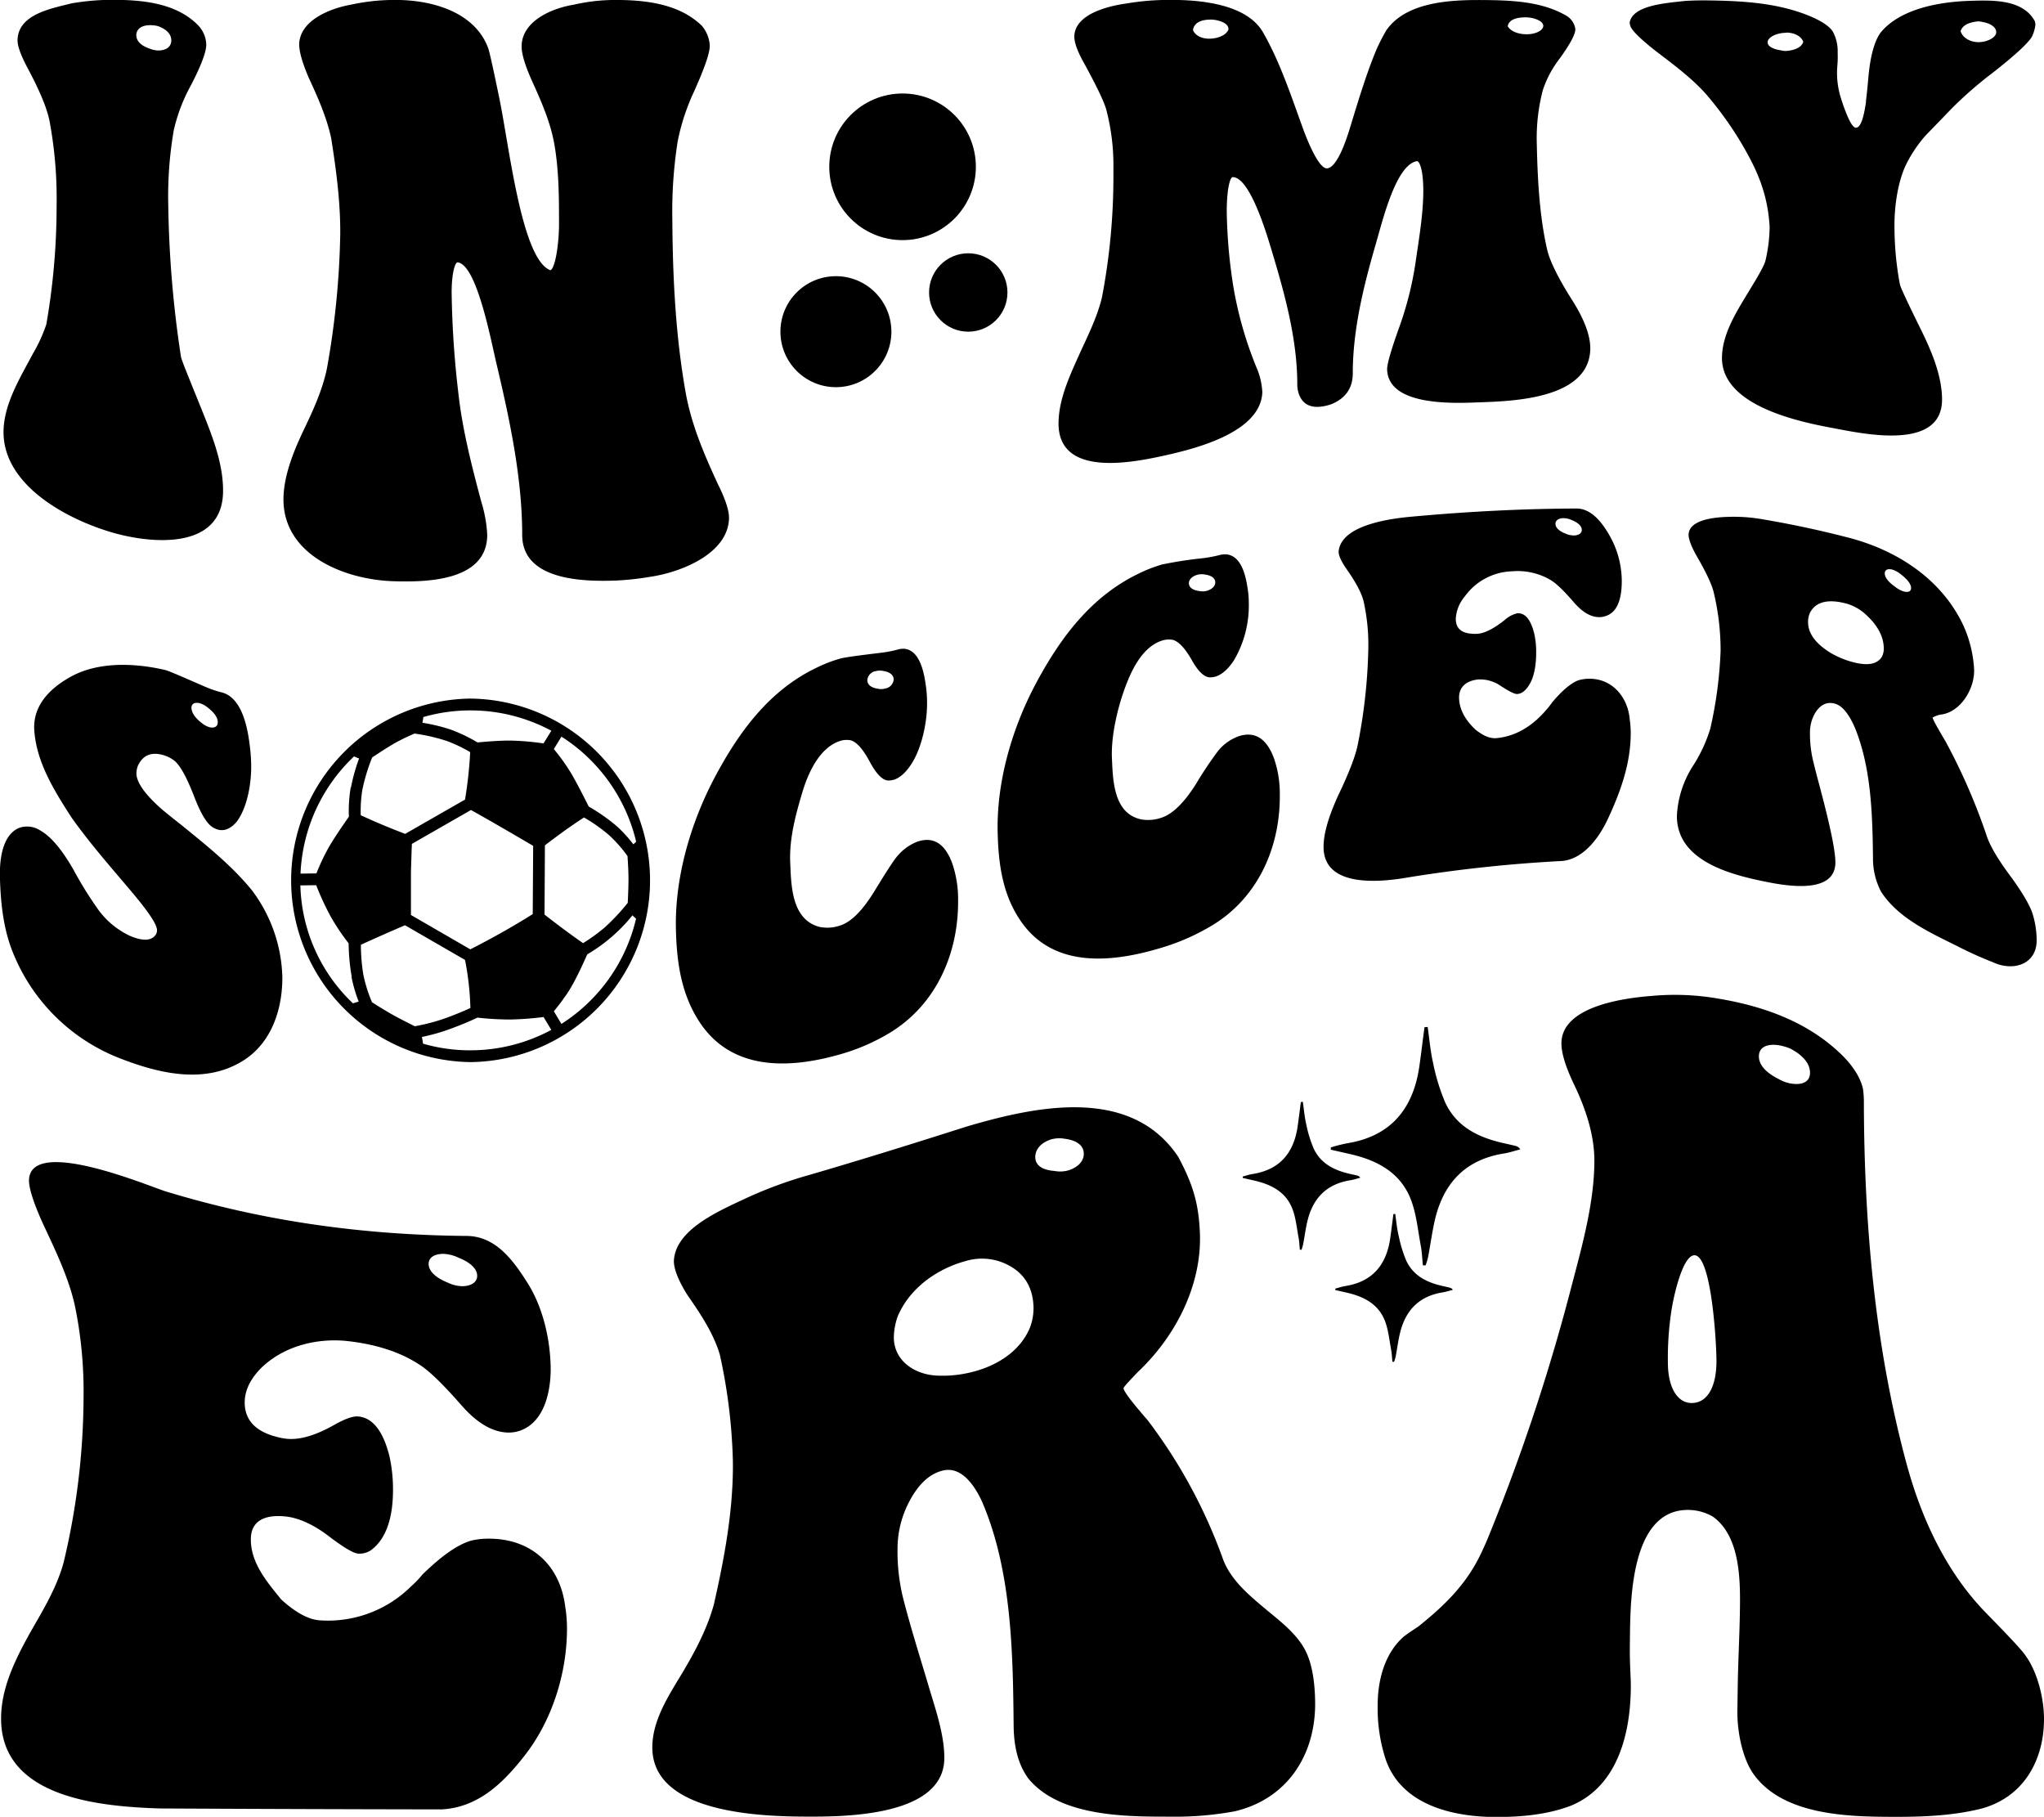 <svg id="katman_1" data-name="katman 1" xmlns="http://www.w3.org/2000/svg" viewBox="0 0 566.93 503.84"><path d="M130.55,225.3h-.14a50.41,50.41,0,0,0,.13,100.81h.14a50.41,50.41,0,0,0-.13-100.81ZM151.16,266c3.91-3,7.56-5.62,10.84-7.73a46.58,46.58,0,0,1,6.95,4.9,37.22,37.22,0,0,1,5.12,5.82c.19,2.79.28,5,.27,6.51s-.06,3.61-.21,6.45a58.72,58.72,0,0,1-6.32,6.76,48.91,48.91,0,0,1-6.07,4.41c-3-2.07-6.53-4.68-10.46-7.74l-.23-.18Zm24.53-.28a37.46,37.46,0,0,0-4.56-5,51.86,51.86,0,0,0-7.82-5.48c-2.35-4.71-4.11-8-5.24-9.81a53.52,53.52,0,0,0-4.44-6.13l2.11-3.45A47.53,47.53,0,0,1,176.47,265Q176.05,265.38,175.69,265.72Zm-27.79.42-.12,18.92c-5.34,3.37-11.17,6.66-17.32,9.78L114,285.31l0-.72c0-.42,0-.84,0-1.31l0-1.21,0-1.39c0-.38,0-.75,0-1.13V275.9l0-2.54.19-6.09.06-1.21,0-.46,16.4-9.4C135.67,259,141.5,262.38,147.9,266.14Zm2.87-28.41a74.76,74.76,0,0,0-8.84-.78H141c-2.07,0-4.94.17-8.53.51a44,44,0,0,0-7.6-3.62,50.39,50.39,0,0,0-7.69-1.84c.1-.49.19-1,.26-1.58a47.15,47.15,0,0,1,13-1.84h.12a47.2,47.2,0,0,1,22.38,5.64ZM129,253.31c-7.69,4.4-13.4,7.67-16.59,9.51-4.13-1.56-8.27-3.3-12.33-5.17a36,36,0,0,1,.46-7.14,52.12,52.12,0,0,1,2.7-8.88c3-2,5.15-3.35,6.52-4.11A57.66,57.66,0,0,1,115,235a51.71,51.71,0,0,1,8.78,2,38.78,38.78,0,0,1,6.65,3.15A115.47,115.47,0,0,1,129,253.31Zm-16.67,34.84L129,297.77a79,79,0,0,1,1.49,13.34,86.34,86.34,0,0,1-8.07,3.22,56.93,56.93,0,0,1-7.34,1.84c-2.8-1.39-4.9-2.48-6.24-3.24-1.6-.9-3.5-2.05-5.64-3.42a40.35,40.35,0,0,1-2.4-7.63,51.13,51.13,0,0,1-.68-8.31C104.37,291.63,108.49,289.81,112.37,288.15Zm11.06,29.28a87.62,87.62,0,0,0,9.06-3.65,84.55,84.55,0,0,0,9.17.52,88,88,0,0,0,9.17-.69l2.14,3.57a47.31,47.31,0,0,1-22.3,5.66h-.2A46.89,46.89,0,0,1,117.36,321c-.1-.69-.21-1.31-.32-1.86A58.24,58.24,0,0,0,123.43,317.43Zm32.91-8.92c1.83-2.25,4-6.38,6.6-12.28a45.72,45.72,0,0,0,12.54-10.82l.17.17c.25.24.53.5.83.76a47.48,47.48,0,0,1-20.7,29.18l-2.1-3.5Q155.38,309.86,156.34,308.51Zm-59-58.58a38.92,38.92,0,0,0-.51,8.13c-2.82,4-4.76,7-5.76,8.81a55.75,55.75,0,0,0-3.24,6.91l-4.42.06a47.53,47.53,0,0,1,14.85-32.51,9.3,9.3,0,0,0,1.4.57A50.14,50.14,0,0,0,97.37,249.93Zm.21,52.55a40.37,40.37,0,0,0,2,6.85c-.49.13-1,.3-1.6.48a46.72,46.72,0,0,1-14.58-32.7l4.39-.06a77.25,77.25,0,0,0,4,8.66,63.49,63.49,0,0,0,5,7.47A55.85,55.85,0,0,0,97.58,302.48Z" transform="translate(-0.02 -31.57)"/><path d="M13.75,65.08c-.67-3.4-2.73-8.44-6.19-14.85-1.78-3.39-2.72-5.94-2.67-7.59.18-7.15,9.46-8.72,14.88-10.12a66.38,66.38,0,0,1,11.37-1c8.28,0,17.84.84,23.91,7.15a8,8,0,0,1,2.18,5.34c0,1.91-1.39,5.68-4.18,11.08A47.36,47.36,0,0,0,48.2,67.78a107.77,107.77,0,0,0-1.51,20.67,304.76,304.76,0,0,0,3.52,42.05c.22,1.1,2.26,6,5.68,14.48,2.88,7.18,6,14.84,6,22.62.07,16.21-18.91,15-30.43,11.73C18.67,175.67,1,166.22,1,151.43c0-7.69,4.55-15,8.19-21.85a42.7,42.7,0,0,0,3.68-8.07,190.5,190.5,0,0,0,2.85-32.89A117.18,117.18,0,0,0,13.75,65.08ZM41.68,38.55c-2.39,0-3.8,1.05-3.85,2.71s1.28,3,3.85,3.85a6.36,6.36,0,0,0,2.17.46c2.28,0,3.63-1,3.68-2.72s-1.28-3.24-3.85-4.08A9.21,9.21,0,0,0,41.68,38.55Z" transform="translate(-0.02 -31.57)"/><path d="M90.71,133.7a231.79,231.79,0,0,0,3.68-37.11c.08-8.9-1.11-17.82-2.51-26.69-1.24-5.78-3.71-11.34-6.19-16.68C83.91,49.09,83,45.93,83,43.86c.17-6.69,8.68-10,14.39-11a56.06,56.06,0,0,1,11.87-1.3c9.8-.12,22.15,2.93,26.09,13.16.33.73,1.33,5.18,3,13.31,2.82,13.07,6.17,45.13,14.21,48.44.83.34,2.28-4,2.51-11.94v-.42c0-7.57,0-15.37-1.34-22.79-1.09-6-3.66-11.83-6.19-17.39-1.89-4.22-2.88-7.47-2.84-9.62.13-6.94,8.42-10.46,14.38-11.42a51.65,51.65,0,0,1,11.71-1.33c8.34,0,17.66,1.07,23.91,7.17a9.38,9.38,0,0,1,2.18,5.36c.06,2.23-1.56,6.59-4.35,12.85A60.18,60.18,0,0,0,188,70.69a124.82,124.82,0,0,0-1.5,21.78c.1,16,.89,32.14,3.68,47.86,1.57,8.89,5.08,17.09,8.86,25.29,2.12,4.24,3.23,7.49,3.18,9.67-.24,9.9-13.47,15-21.74,16.22a78.84,78.84,0,0,1-9.7,1.06c-8.41.29-25.93.18-25.92-12.66,0-16-3.54-32.28-7.19-47.72-1.53-6.47-5.43-27.2-10.7-27.86-.75-.09-1.69,3.1-1.68,8.45a264.63,264.63,0,0,0,1.84,27.62c1.11,10.18,3.7,20.26,6.36,30.24a37.27,37.27,0,0,1,1.67,9.28c-.05,12.94-17.17,13.1-25.92,12.84-13.52-.4-30.5-7.13-30.6-22.59,0-6.51,2.73-13.26,5.52-19.15C86.79,145.54,89.46,139.78,90.71,133.7Z" transform="translate(-0.02 -31.57)"/><path d="M410.68,143.13c-6.57.24-25.54,1.36-25.92-9.06-.06-1.51,1.13-5.53,3.34-11.7a93.34,93.34,0,0,0,4.52-17.86c.92-6.43,2.09-13.06,2.17-19.52.07-5.7-.94-8.9-1.84-8.72-5.79,1.12-9.44,16.46-11.37,23.08-3.28,11.3-6.36,23.64-6.35,35.74q0,6-5.69,8.47a14.13,14.13,0,0,1-2,.59q-5.52,1.17-7.2-3.14a8.3,8.3,0,0,1-.5-2.8c0-12.75-3.56-25.4-7.19-37.46-1.54-5.13-6.06-20-10.7-20.06-.82,0-1.7,3.6-1.67,9.74a143.58,143.58,0,0,0,1.84,20.71,105.17,105.17,0,0,0,6.35,22.21,19.54,19.54,0,0,1,1.67,7c-.4,10.78-17.43,15.33-25.92,17.28-8.91,2-30.94,6.95-30.6-9,.14-6.41,3-12.62,5.52-18.24,2.35-5.23,5.16-10.64,6.52-16.35a177.94,177.94,0,0,0,3.18-33V78.1a60.68,60.68,0,0,0-2-16.2c-.67-2.32-2.67-6.44-6-12.56-1.9-3.33-2.91-6-2.84-7.79.25-6.11,9.46-8.33,14.38-9a69.48,69.48,0,0,1,11.87-1c8.33-.07,21.49,1,26.09,9,4.74,8.24,7.88,17.89,11.2,27,2.68,7.15,5,10.79,6.53,10.71,2-.1,4.2-4.1,6.35-11.12,2.06-6.72,4.12-13.65,6.69-20.15a48.5,48.5,0,0,1,3.51-7.14c5.54-7.79,17.74-8.31,26.26-8.27,7.91.05,16.92.26,23.91,4.55a5.17,5.17,0,0,1,2.17,3.48c.07,1.41-1.47,4.21-4.34,8.2a28.93,28.93,0,0,0-4.69,8.81,52.55,52.55,0,0,0-1.67,14.48c.21,9.63.68,20,2.85,29.54.75,3.34,3.11,8.07,7,14.21,3.33,5.24,5,9.73,5,13.33C441,142.1,419.93,142.8,410.68,143.13ZM330.91,39.91c.56,1.46,2.42,2.49,4.85,2.38,2.66-.12,4.57-1.26,5-2.6q0-1.84-3.51-2.56a8.48,8.48,0,0,0-1.51-.13q-3.84.06-4.68,2.28A2.57,2.57,0,0,0,330.91,39.91Zm87.3-1.06c.66,1.2,2.55,2.17,5,2.22,2.66.06,4.7-1,4.85-2.2.12-1-1.11-1.89-3.34-2.35a9.63,9.63,0,0,0-1.51-.14q-4,0-4.85,1.92A1.93,1.93,0,0,0,418.21,38.85Z" transform="translate(-0.02 -31.57)"/><path d="M521.59,40.66c4.72-5.8,13.46-7.9,20.56-8.59,2.23-.22,4.45-.29,6.53-.33,5.58-.1,12.71.19,15.71,5.68a3.56,3.56,0,0,1,.17,1.06,10.05,10.05,0,0,1-1,3.34c-1.12,1.84-4.91,5.3-11,10.06a108.47,108.47,0,0,0-11.2,9.77c-4.91,5.11-7.47,7.68-7.69,8a37.14,37.14,0,0,0-5.19,8c-2.27,5.09-3.1,11.86-3,17.28a86.81,86.81,0,0,0,1.51,15.54c.22.91,2.09,4.93,5.68,12.21,2.93,5.92,5.86,12.65,6,19.32.36,14.88-22.13,9.8-30.43,8.25-10.19-1.89-30.78-6.42-30.61-19.58.1-7,4.62-13.54,8.2-19.55q3.34-5.41,3.84-7.19a42.27,42.27,0,0,0,1.18-9.45c-.44-7.69-2.55-13.77-6.36-20.62a96.66,96.66,0,0,0-11.2-16.1c-3.86-4.37-8.94-8.17-13.72-11.8-3.57-2.79-5.85-4.87-6.85-6.28a3.06,3.06,0,0,1-.67-2c1.05-4.7,10-5.23,15.38-5.86,1.9-.1,3.93-.17,6-.14,9.69.12,20.13.63,29.27,4.66,2.78,1.23,4.84,2.61,5.68,4a11.26,11.26,0,0,1,1.34,5.68c0,.51.05,1.38,0,2.45s-.17,2.14-.17,2.75a23.47,23.47,0,0,0,1.18,7.9c1.67,5.13,3,7.78,4,7.86,1.22.09,2.17-2.28,2.84-7.13v-.32c.22-1.65.43-3.84.67-6.52C518.76,47.18,519.91,43,521.59,40.66Zm-26.09,0c-2.76,0-5,1.23-5.19,2.42s1.23,2.09,3.68,2.45a6.79,6.79,0,0,0,1.34.18c2.79-.22,4.4-1.08,4.85-2.57C499.62,41.68,497.85,40.63,495.5,40.61Zm48.33-.4c.55,1.68,2.42,2.95,4.85,3,2.61,0,4.82-1.27,5-2.57s-1.23-2.59-3.68-3a7,7,0,0,0-1.33-.2Q544.5,37.91,543.83,40.21Z" transform="translate(-0.02 -31.57)"/><path d="M69.68,243.44c.13,4.86-.91,11.86-4,16-1.57,1.87-3.32,2.65-5.09,2.23a6,6,0,0,1-1.69-.76q-2.36-1.54-5-8.38Q51,245,48.68,242.78a8.7,8.7,0,0,0-3-1.69c-3.56-1.14-6-.21-7.43,2.88a6,6,0,0,0-.39,2.09c0,2.49,2.48,6,7.43,10.26,1.05.85,2.7,2.21,5,4,6.88,5.61,13.93,11.18,19.56,18.09a41.7,41.7,0,0,1,8.48,24.06c.06,9-3,18.39-11,23.32-10.79,6.67-23.74,3.34-34.56-.93a52.35,52.35,0,0,1-29.6-30.25C.83,288.27.2,281.56,0,275c-.2-7.79,1.82-12.51,5.47-13.89a6.69,6.69,0,0,1,5.74.78c2.87,1.6,6,5.25,9.26,11a103.8,103.8,0,0,0,7,11.21A23,23,0,0,0,36,291.07c3.74,1.61,6.18,1.42,7.31-.44a2.34,2.34,0,0,0,.26-1.09c0-1.69-2.61-5.47-7.83-11.6-5.41-6.36-10.91-12.7-15.78-19.5-4.77-7.4-9.84-15.39-10.43-24.37-.5-7.44,5.28-12.24,10.43-15,7.47-4,17.4-3.67,25.82-1.71,1.17.28,5,2,11.22,4.69a29.67,29.67,0,0,0,4.57,1.55,6.61,6.61,0,0,1,1.69.7c3.13,1.93,5.13,6.51,6,13.79A44.9,44.9,0,0,1,69.68,243.44ZM55.34,226.56c-1.34-.3-2.18.19-2.22,1.24,0,1.37,1,2.86,2.87,4.28a5.88,5.88,0,0,0,2.22,1.18c1.33.28,2.17-.23,2.21-1.3.06-1.37-1-2.83-2.87-4.23A5.89,5.89,0,0,0,55.34,226.56Z" transform="translate(-0.02 -31.57)"/><path d="M257.15,226c.1,5.32-1.23,12.19-4,16.9-1.57,2.57-3.29,4.26-5.09,4.87a5.35,5.35,0,0,1-1.69.25c-1.57-.08-3.22-1.74-5-5-1.91-3.61-3.7-5.66-5.35-6.14a5.93,5.93,0,0,0-3,.17c-5.67,1.83-8.83,8.81-10.43,14.15-1.92,6.4-3.69,13-3.39,19.65.27,6.12.32,15.72,8.08,17.75a10.7,10.7,0,0,0,5.74-.36q4.57-1.43,9.52-9.51c3.14-5.13,5.18-8.3,6.13-9.46a13.72,13.72,0,0,1,5.87-4.32c4.44-1.46,7.65.62,9.65,6.2a30.53,30.53,0,0,1,1.57,10c.15,14.54-5.87,28.67-18.52,36.58A56.24,56.24,0,0,1,232.89,324c-13.74,3.91-30,4.76-39-9.24-5-7.76-6.16-16.5-6.39-25.25-.39-14.4,4-29.62,10.82-42.47,6.59-12.37,15-24,28.17-30.29a37.5,37.5,0,0,1,6.65-2.56c1.22-.34,5-.84,11.35-1.61a31.94,31.94,0,0,0,4.57-.89,5.72,5.72,0,0,1,1.69-.21q4.69.34,6,9.79A32,32,0,0,1,257.15,226Zm-14.34-8.3a2.8,2.8,0,0,0-2.22,2.38c-.05,1.3.95,2.18,2.87,2.48a4.42,4.42,0,0,0,2.21-.08,2.8,2.8,0,0,0,2.22-2.38c.05-1.29-1-2.16-2.87-2.46A4.43,4.43,0,0,0,242.81,217.72Z" transform="translate(-0.02 -31.57)"/><path d="M346.39,198.71a30,30,0,0,1-4.05,15.86c-1.56,2.43-3.28,4-5.08,4.6a5.42,5.42,0,0,1-1.7.24c-1.56-.07-3.22-1.65-4.95-4.73q-2.88-5.07-5.35-5.68a6.2,6.2,0,0,0-3,.24c-5.58,1.83-8.62,8.6-10.44,13.72-2,5.64-3.66,13-3.39,18.94s.4,15.24,8.09,16.9a11.26,11.26,0,0,0,5.74-.5c3-1,6.23-4.13,9.52-9.38a102.28,102.28,0,0,1,6.13-9.16,13.1,13.1,0,0,1,5.87-4.08q6.64-2,9.65,6.34a30,30,0,0,1,1.56,9.86c.15,14.45-5.89,28.4-18.52,36.17a61.3,61.3,0,0,1-14.34,6.36c-13.26,4-29.8,6-39-7.43-5.07-7.37-6.16-15.85-6.39-24.29-.39-14.25,4-29.35,10.83-42,6.62-12.29,15.09-23.68,28.17-30a39.26,39.26,0,0,1,6.65-2.59,114,114,0,0,1,11.35-1.74,37.32,37.32,0,0,0,4.56-.87,6.15,6.15,0,0,1,1.7-.2q4.69.3,6,9.08A24.58,24.58,0,0,1,346.39,198.71ZM332,191c-1.36.43-2.18,1.27-2.22,2.23-.05,1.2,1,2,2.87,2.25a4.7,4.7,0,0,0,2.22-.1c1.36-.43,2.17-1.27,2.22-2.23.05-1.18-1-2-2.87-2.25A4.7,4.7,0,0,0,332,191Z" transform="translate(-0.02 -31.57)"/><path d="M376.54,238.43a150,150,0,0,0,3-27,55.11,55.11,0,0,0-1.3-13.06q-.8-3.42-4.83-9.13c-1.39-2-2.21-3.78-2.09-4.86.82-7.2,14.11-9,20.48-9.55,15.18-1.39,30.27-2.18,45.52-2.24,3.21,0,6.25,2.45,9,7.27a25.65,25.65,0,0,1,3.52,12.81c0,5.69-1.57,8.95-4.7,9.81a5,5,0,0,1-1.56.23c-2.35,0-4.7-1.4-7.05-4.13-2.77-3.23-4.91-5.26-6.39-6.14A18,18,0,0,0,419.45,190a16.81,16.81,0,0,0-13.17,7,10.46,10.46,0,0,0-2.48,6.15c0,2.66,1.52,4,4.56,4.17a9.14,9.14,0,0,0,1.57,0c2-.18,4.48-1.47,7.43-3.8a7.84,7.84,0,0,1,3.52-1.88c2.18-.13,3.74,1.78,4.7,5.71a23.45,23.45,0,0,1,.52,5.06q0,7.89-3.39,10.84a3.32,3.32,0,0,1-1.83.78c-.78.06-2.32-.76-4.56-2.2a10,10,0,0,0-6.39-1.83c-3.35.4-5.18,2.15-5.22,4.92,0,3.11,1.52,6.16,4.57,9,2.08,1.67,4,2.49,5.74,2.35,5.18-.44,9.91-3.18,13.82-7.78a20.89,20.89,0,0,0,1.7-2.15c2.86-3.39,5.3-5.4,7.3-6.12a10.38,10.38,0,0,1,2.74-.42c6.59-.17,11,5.1,11.48,11.4a26.2,26.2,0,0,1,.26,3.7c0,8.51-2.9,16.43-6.39,23.89-2.31,4.9-6.51,10.9-12.53,11.54A396.39,396.39,0,0,0,391,274.82c-7.31,1.3-24,3.37-23.87-8.52,0-3.53,1.42-8.52,4.3-14.64C374.11,246,375.84,241.61,376.54,238.43Zm57.13-63.16c-1.36,0-2.18.63-2.22,1.49-.05,1.1.95,2.09,2.87,2.82a5.56,5.56,0,0,0,2.21.48c1.36,0,2.18-.6,2.22-1.46.05-1.1-1-2.1-2.87-2.84A5.41,5.41,0,0,0,433.67,175.27Z" transform="translate(-0.02 -31.57)"/><path d="M474.38,233.67a115.24,115.24,0,0,0,2.87-21.58,68.89,68.89,0,0,0-1.95-16.41c-.53-2.12-2.13-5.54-4.83-10.17-1.39-2.53-2.09-4.39-2.09-5.61,0-3,3.74-4.83,11.22-5a45.86,45.86,0,0,1,9.26.67q11.83,2,23.48,5c13.35,3.37,25.74,11.18,31.95,23.83a33.75,33.75,0,0,1,3.26,12.6c.33,5.22-3.57,12.16-9.39,12.76a7.27,7.27,0,0,0-2.09.8c-.08.31,1.22,2.65,3.65,6.75a167.6,167.6,0,0,1,11.22,25.71c.87,2.83,3,6.5,6.39,11.1,3.26,4.4,5.48,8.06,6.39,10.64a25.51,25.51,0,0,1,1.18,6.94c.41,7.27-6.39,9.41-12.13,6.71A106.4,106.4,0,0,1,543,294c-7.53-3.75-16.5-7.75-21.26-15.18a19.84,19.84,0,0,1-2.22-9.33c-.15-11.65-.42-24.48-4.83-35.65-1.65-4-3.54-6.45-5.6-7.09-2.38-.74-4.4.29-5.87,3a10.78,10.78,0,0,0-1.18,5.15,32,32,0,0,0,.79,7.32c.94,4.08,2.29,8.6,3.91,15.29s2.35,11,2.35,13.21c0,9.39-15.05,6.26-20.22,5.19-9.39-1.95-23.77-5.81-23.74-18.07a28.13,28.13,0,0,1,4.31-13.65A41.05,41.05,0,0,0,474.38,233.67Zm48.13-22.24c0-3.16-1.57-6.26-4.7-9.17a13.34,13.34,0,0,0-5.47-3.25c-5.31-1.47-8.74-.55-10.31,2.51a6.42,6.42,0,0,0-.52,2.51c0,3.26,2.13,6.08,6.39,8.68a25.56,25.56,0,0,0,5.22,2.25c4.52,1.35,7.48,1,8.87-1.27A4.8,4.8,0,0,0,522.51,211.43ZM525,189.56c-1.34-.38-2.18,0-2.22,1,0,1.14,1,2.42,2.87,3.73a7.55,7.55,0,0,0,2.22,1.25c1.34.41,2.17.08,2.21-.8.06-1.14-1-2.52-2.87-3.92A7.09,7.09,0,0,0,525,189.56Z" transform="translate(-0.02 -31.57)"/><path d="M17.68,464.82a199.86,199.86,0,0,0,5.52-46,118.11,118.11,0,0,0-2.4-25.12c-1.74-7.88-5.47-15.48-8.89-22.84C9.34,365.21,8,361,8.06,358.77c.51-12,32.68,1.5,37.74,3.14,27.49,8.4,55.16,12.18,83.88,12.41,8.07.2,12.85,7.05,16.58,12.91,4.2,6.59,6.29,15.2,6.49,23.15.16,6.52-1.5,15.6-8.65,18a9.76,9.76,0,0,1-2.89.47q-6.5,0-13-7.35c-5.12-5.83-9-9.68-11.77-11.43-5.86-3.89-12.93-5.77-19.71-6.56-8.59-1-17.9,1.24-24.28,7.44q-4.56,4.62-4.56,9.57c0,4.66,2.8,7.85,8.41,9.39a19.75,19.75,0,0,0,2.88.62c3.69.49,8.25-.79,13.7-3.9,2.89-1.61,5-2.37,6.49-2.25q6,.52,8.65,10.95a42,42,0,0,1,1,8.75c.08,6-.89,13.67-6.25,17.49a5.83,5.83,0,0,1-3.37.85c-1.44-.1-4.27-1.85-8.41-5s-8.29-4.95-11.78-5.31c-6.17-.62-9.52,1.49-9.61,6.13-.13,6.67,4.45,12,8.41,16.88,3.85,3.53,7.46,5.53,10.58,5.79a32.73,32.73,0,0,0,25.47-9.43,29.13,29.13,0,0,0,3.13-3.26c5.28-5.17,9.77-8.32,13.46-9.39a20.29,20.29,0,0,1,5-.56c11.67,0,19.72,7.29,21.15,18.88a37.93,37.93,0,0,1,.48,6.09c0,12.51-4.22,25.59-11.77,35.22-5.82,7.42-12.77,14.39-23.08,14.89q-39-.06-78.11-.26c-16.86-.55-44-3-44-24.93,0-8.48,3.92-16.33,7.93-23.59C11.78,478.35,15.74,472,17.68,464.82ZM123,379.29c-2.49,0-4,1-4.09,2.62-.1,2,1.76,3.93,5.29,5.35a9.89,9.89,0,0,0,4.08,1c2.49-.05,4-1.12,4.09-2.72.1-2-1.77-3.85-5.29-5.24A10.41,10.41,0,0,0,123,379.29Z" transform="translate(-0.02 -31.57)"/><path d="M198,476.6c3-13.18,5.49-26.64,5.29-40a153.72,153.72,0,0,0-3.61-29.35c-1.76-5.93-5.4-11.37-8.89-16.39-2.57-4-4-7.61-3.85-9.84.61-8.85,13.34-14,20.67-17.47a117.59,117.59,0,0,1,17.07-6.2c14.48-4.23,28.88-8.71,43.26-13.31,19.1-5.65,45.65-11.48,58.88,8.34,4,7.48,5.65,12.81,6,20.93.64,14.28-6.48,28.68-17.3,38.83-2.41,2.53-3.78,4-3.85,4.36-.14.71,2.24,3.83,6.73,9a143.91,143.91,0,0,1,20.67,38c2.06,6,7.17,10.26,11.78,14.13,4.35,3.65,9.53,7.42,11.77,12.81,1.49,3.56,2.1,8.13,2.17,13.11.2,14.62-7.7,26.94-22.36,30.34a90.88,90.88,0,0,1-18,1.47c-12,0-30.44.05-39.18-10.57-2.72-3.71-4-8.54-4.08-14.44-.2-20.37-.5-43.41-8.9-62.65-3-6.29-6.58-9.1-10.33-8.4-4.41.83-8.09,4.66-10.82,11a28.11,28.11,0,0,0-2.16,10.78,54.44,54.44,0,0,0,1.44,13.24c2.11,8.36,4.78,16.72,7.21,24.92,1.89,6.37,4.34,13.35,4.33,19.84,0,15.82-26.33,16.29-37.25,16.27-12.55,0-43.93-.55-43.74-19.36.07-7.22,4.25-13.76,7.93-19.85S196.06,483.55,198,476.6Zm88.69-81.94c0-6.35-2.89-10.71-8.66-13a15.66,15.66,0,0,0-10.09-.4c-8.07,2.17-15.72,7.58-19,15.54a18.92,18.92,0,0,0-1,5.42c-.12,6.62,5.66,10.48,11.78,10.82a33,33,0,0,0,9.61-.91c6.83-1.63,13.51-5.57,16.34-12.34A14.63,14.63,0,0,0,286.67,394.66Zm4.56-47c-2.51.87-4,2.59-4.08,4.63-.09,2.31,1.76,3.74,5.28,4a8.46,8.46,0,0,0,4.09-.21c2.51-.85,4-2.49,4.08-4.37.1-2.33-1.76-3.89-5.28-4.34A8.33,8.33,0,0,0,291.23,347.65Z" transform="translate(-0.02 -31.57)"/><path d="M528.74,437.16c4.07,15.16,10.84,30,21.87,41.44,6.57,6.72,10.33,10.69,11.29,12.21,3.42,4.76,5.13,12.28,5.05,17.9-.16,11.51-6,21.54-17.78,24.53-8,1.93-16.32,2.2-24.28,2.17C512.4,535.37,494,535,486,523c-3-4.77-4.21-12-4.09-17.38.05-2.17.05-6.39.24-12.39.18-5.58.44-11.25.48-16.84.06-7.91-.33-19-7.45-24.18a13.69,13.69,0,0,0-6.25-1.89c-16.34-.81-16.69,24.16-16.82,34.88,0,1.42-.08,3.77,0,6.77s.23,5.36.24,6.79c.05,12.89-3.36,28.09-16.59,33.55-6.54,2.5-13.76,3.14-20.66,3.15-12,0-26.41-3.24-30.77-16.06A45.54,45.54,0,0,1,382.13,505c-.07-7,1.71-14.68,7.21-19.55q1.2-.93,4.08-2.82c6.86-5.49,12.81-11.18,16.83-19.14q1.68-3.37,2.88-6.42A545.75,545.75,0,0,0,436,387.9c2.89-11,6.24-23,6.24-34.45,0-7.17-2.42-14.39-5.52-20.89-2.41-5-3.73-9.1-3.61-12,.41-10,17.51-12.23,25-12.8a70.42,70.42,0,0,1,15.62.3c13.61,1.92,27.29,6.23,37.49,16.4,3,3.08,4.89,6.14,5.53,9.12a27.45,27.45,0,0,1,.24,4C517.09,370.94,520,404.74,528.74,437.16Zm-66.1-27.07c.16,6.4,2.64,10.34,6.25,10.55,4.48.26,7.34-4.2,7.21-12.14-.11-6.81-1.6-28.51-6-28.82-3.13-.22-5.67,10.14-6.49,15.36A87.25,87.25,0,0,0,462.64,410.09Zm31-88.61c-3.58-.62-5.7.55-5.77,2.92s1.84,4.59,5.53,6.43a10.67,10.67,0,0,0,3.12,1.18c3.42.61,5.45-.44,5.53-2.79.08-2.55-1.85-5-5.53-6.88A14.72,14.72,0,0,0,493.65,321.48Z" transform="translate(-0.02 -31.57)"/><circle cx="250.34" cy="46.26" r="20.33"/><circle cx="231.85" cy="91.98" r="15.39"/><circle cx="268.56" cy="81.11" r="10.87"/><path d="M396,316.36c.49,3.35.76,6.76,1.52,10.05a56.18,56.18,0,0,0,3.33,10.86c3.17,6.88,9.37,9.81,16.39,11.36,1.08.24,2.16.48,3.24.75a2,2,0,0,1,1.2.94c-1.52.38-3,.89-4.55,1.14-10.64,1.7-16.71,8.16-19.11,18.36-.79,3.4-1.24,6.88-1.89,10.31a21.81,21.81,0,0,1-.7,2.35l-.75,0c-.19-1.82-.26-3.67-.59-5.47-.8-4.26-1.2-8.71-2.72-12.72-2.91-7.62-9.46-11-17-12.7l-5.23-1.19v-.63a43.1,43.1,0,0,1,4.44-1.13c12-1.91,18.28-9.34,20.06-21,.38-2.51.68-5,1-7.55l.48-3.65Z" transform="translate(-0.02 -31.57)"/><path d="M387,368.2c.31,2.08.48,4.19,1,6.23a35.06,35.06,0,0,0,2.06,6.74c2,4.27,5.82,6.09,10.17,7.05.67.15,1.34.3,2,.47a1.31,1.31,0,0,1,.75.58c-.94.24-1.87.55-2.83.7-6.6,1.06-10.36,5.07-11.85,11.4-.49,2.1-.77,4.26-1.17,6.39-.1.5-.29,1-.44,1.46l-.46,0c-.12-1.13-.16-2.28-.37-3.39-.5-2.65-.74-5.41-1.69-7.89-1.8-4.73-5.87-6.81-10.55-7.88l-3.24-.74v-.39c.92-.24,1.82-.56,2.75-.71,7.48-1.18,11.35-5.79,12.45-13,.24-1.56.42-3.13.63-4.69.1-.75.19-1.51.29-2.26Z" transform="translate(-0.02 -31.57)"/><path d="M361.38,337.12c.3,2.08.47,4.19.94,6.23a34.61,34.61,0,0,0,2.07,6.74c2,4.26,5.82,6.08,10.17,7.05.67.14,1.34.29,2,.46a1.27,1.27,0,0,1,.74.58c-.94.24-1.86.56-2.82.71-6.6,1.06-10.36,5.06-11.85,11.39-.5,2.11-.77,4.27-1.18,6.4a13.43,13.43,0,0,1-.43,1.46l-.47,0c-.11-1.13-.15-2.28-.36-3.4-.5-2.64-.74-5.4-1.69-7.89-1.8-4.73-5.87-6.8-10.55-7.88l-3.24-.74v-.39c.92-.24,1.82-.55,2.75-.7,7.48-1.18,11.35-5.79,12.45-13,.23-1.56.42-3.12.63-4.68.1-.76.19-1.51.29-2.27Z" transform="translate(-0.02 -31.57)"/></svg>
